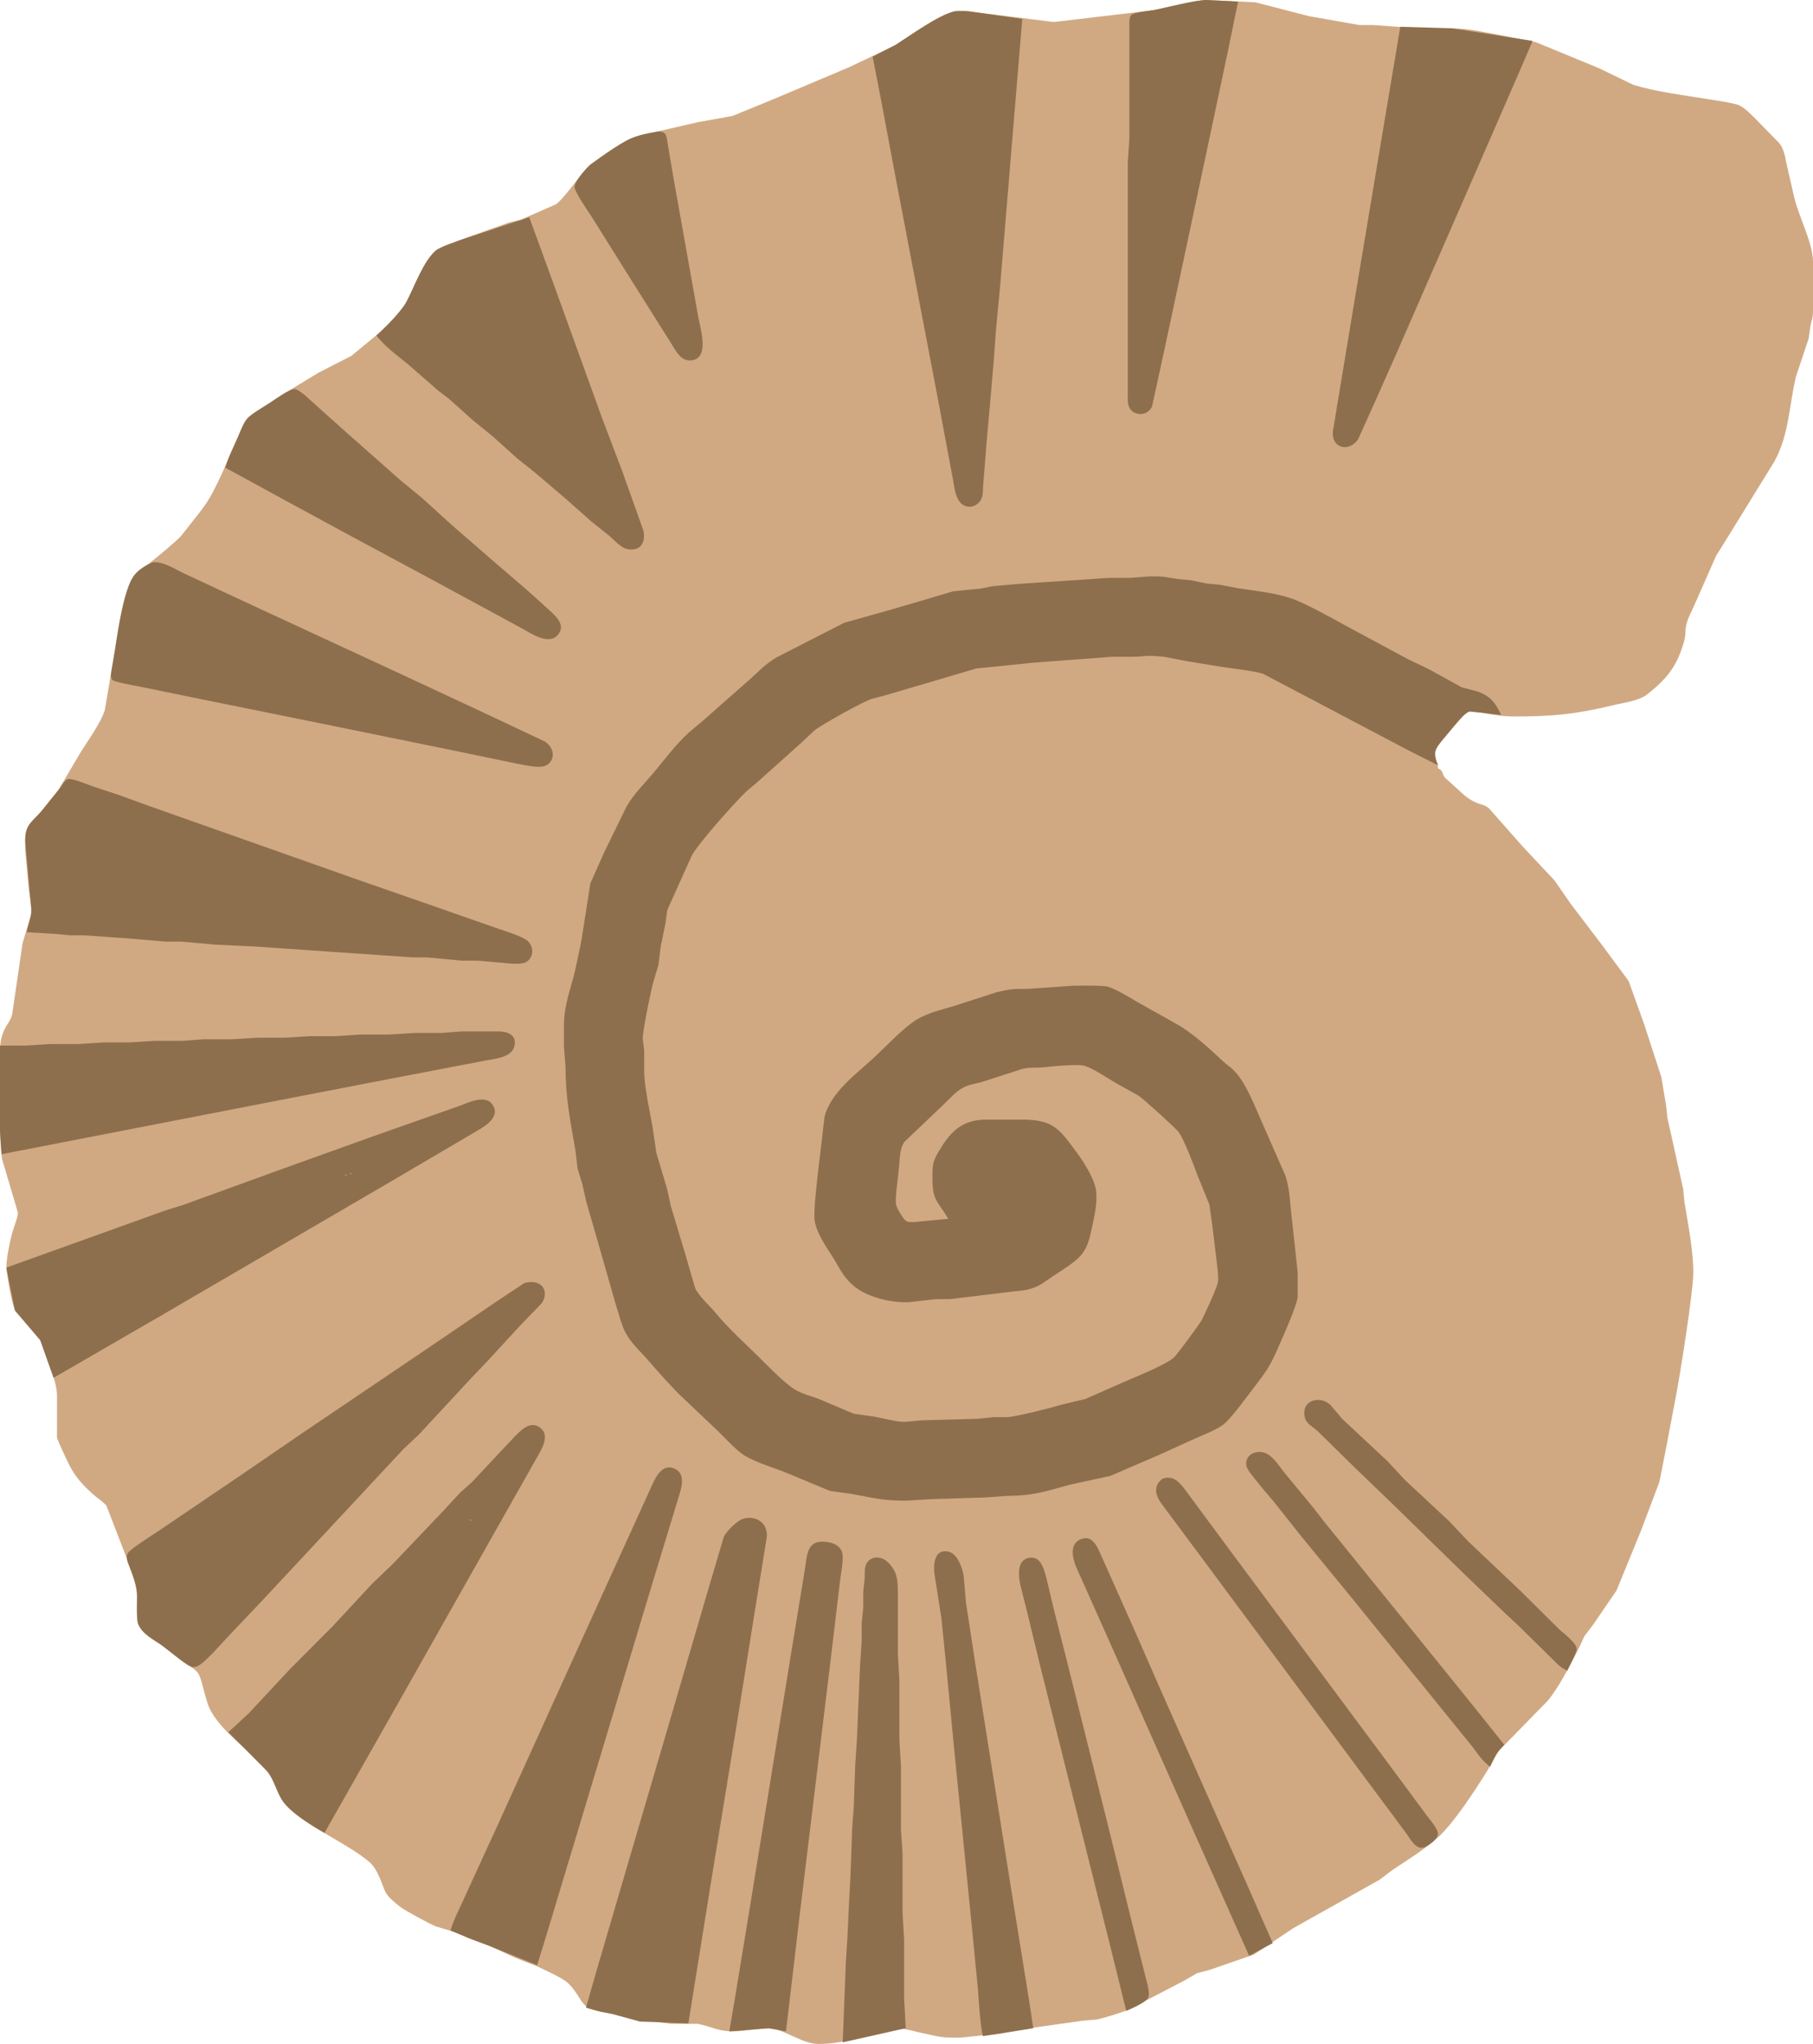 <?xml version="1.0" encoding="UTF-8" standalone="no"?>
<!DOCTYPE svg PUBLIC "-//W3C//DTD SVG 20010904//EN"
              "http://www.w3.org/TR/2001/REC-SVG-20010904/DTD/svg10.dtd">

<svg xmlns="http://www.w3.org/2000/svg"
     viewBox="0 0 710 800">
 <path id="shell"
        fill="#d0a983" stroke="#d0a983" stroke-width="0"
        d="M 563.19,300.77
           C 562.94,298.45 561.62,296.31 562.15,293.99
             562.74,291.45 569.60,284.00 571.66,281.67
             572.93,280.24 574.13,278.67 576.14,278.34
             577.53,278.11 580.76,279.02 582.31,279.32
             585.78,279.99 589.26,280.43 592.80,280.43
             607.80,280.45 616.98,279.60 631.66,276.04
             635.90,275.01 641.85,274.38 645.23,271.67
             652.86,265.58 656.64,260.87 659.39,251.46
             660.57,247.43 659.41,246.97 661.08,242.22
             661.08,242.22 664.44,234.82 664.44,234.82
             664.44,234.82 672.04,217.57 672.04,217.57
             672.04,217.57 677.80,208.32 677.80,208.32
             677.80,208.32 694.90,180.59 694.90,180.59
             700.71,169.98 700.60,158.68 703.36,147.30
             703.36,147.30 708.30,132.51 708.30,132.51
             708.30,132.51 709.00,127.58 709.00,127.58
             709.57,124.56 709.95,125.02 710.00,121.42
             710.00,121.42 710.00,102.31 710.00,102.31
             709.91,95.08 704.54,84.94 702.74,77.66
             702.74,77.66 699.77,64.71 699.77,64.71
             699.12,61.75 698.77,58.55 696.86,56.09
             696.86,56.09 688.41,47.46 688.41,47.46
             686.39,45.44 683.58,42.33 681.01,41.18
             679.02,40.29 670.73,39.11 668.05,38.68
             658.53,37.12 648.96,36.00 639.68,33.22
             639.68,33.22 626.11,26.66 626.11,26.66
             626.11,26.66 601.43,16.50 601.43,16.50
             601.43,16.50 590.33,14.30 590.33,14.30
             571.47,10.66 574.70,11.12 555.79,11.09
             555.79,11.09 537.90,9.81 537.90,9.81
             537.90,9.81 532.35,9.81 532.35,9.81
             532.35,9.81 512.61,6.32 512.61,6.32
             512.61,6.32 491.63,0.90 491.63,0.90
             491.63,0.90 472.51,0.00 472.51,0.00
             467.51,0.06 457.12,2.99 451.54,4.03
             451.54,4.03 412.68,8.62 412.68,8.62
             412.68,8.62 379.37,4.43 379.37,4.43
             377.84,4.30 375.23,4.25 373.81,4.43
             366.97,6.03 356.46,14.08 350.37,17.80
             350.37,17.80 332.48,26.33 332.48,26.33
             332.48,26.33 302.88,38.83 302.88,38.83
             302.88,38.83 286.84,45.39 286.84,45.39
             286.84,45.39 273.27,47.83 273.27,47.83
             273.27,47.83 257.85,51.37 257.85,51.37
             254.56,52.12 248.99,53.13 246.13,54.56
             242.52,56.36 232.22,63.16 229.65,65.97
             226.75,69.14 220.52,78.14 217.65,79.99
             217.65,79.99 204.18,85.90 204.18,85.90
             204.18,85.90 199.24,87.12 199.24,87.12
             199.24,87.12 182.59,93.10 182.59,93.10
             180.26,93.96 172.53,96.63 170.98,97.81
             166.31,101.35 162.08,112.48 159.39,117.72
             157.49,121.44 151.24,128.01 147.99,130.73
             147.99,130.73 137.56,139.31 137.56,139.31
             137.56,139.31 124.60,145.94 124.60,145.94
             124.60,145.94 111.65,153.82 111.65,153.82
             111.65,153.82 97.09,163.53 97.09,163.53
             95.40,165.32 94.30,168.44 93.32,170.72
             93.32,170.72 87.40,184.28 87.40,184.28
             81.01,198.20 80.33,197.60 71.12,209.53
             69.76,211.28 60.76,218.72 58.60,220.37
             55.78,222.52 53.30,223.38 51.54,226.81
             48.84,232.09 47.39,240.05 46.42,245.92
             46.42,245.92 42.61,268.72 42.61,268.72
             42.61,268.72 41.03,277.97 41.03,277.97
             39.69,282.50 34.47,289.88 31.84,294.01
             31.84,294.01 22.75,309.40 22.75,309.40
             22.75,309.40 15.85,317.92 15.85,317.92
             13.89,320.10 11.50,321.99 10.39,324.81
             9.66,326.66 9.85,330.70 9.87,332.82
             9.87,332.82 11.28,348.23 11.28,348.23
             11.66,351.13 12.59,355.31 12.14,358.09
             12.14,358.09 8.83,369.18 8.83,369.18
             8.83,369.18 4.79,396.92 4.79,396.92
             4.14,399.57 2.78,400.73 1.69,403.08
             0.21,406.32 0.01,408.85 0.00,412.33
             -0.02,423.39 -0.65,443.51 0.80,453.62
             0.80,453.62 7.00,474.58 7.00,474.58
             7.00,476.43 5.54,480.02 4.96,481.97
             4.04,485.04 2.35,493.11 2.52,496.15
             2.71,499.34 4.67,510.90 6.13,513.41
             6.13,513.41 15.72,524.50 15.72,524.50
             17.08,526.42 17.74,529.58 18.51,531.90
             20.03,536.51 22.15,541.15 22.33,546.07
             22.33,546.07 22.33,562.71 22.33,562.71
             22.80,564.37 26.68,572.65 27.67,574.42
             30.10,578.77 32.72,581.50 36.39,584.84
             37.94,586.24 40.65,587.92 41.71,589.42
             41.71,589.42 45.68,599.69 45.68,599.69
             47.83,605.46 53.59,618.93 53.66,624.35
             53.70,627.03 53.25,633.96 54.30,636.06
             56.18,639.83 60.17,641.76 63.43,644.04
             63.43,644.04 72.17,650.75 72.17,650.75
             73.79,651.89 76.22,653.11 77.38,654.62
             79.31,657.14 80.23,665.71 82.72,669.95
             88.09,679.13 97.96,685.03 104.70,693.37
             108.28,697.80 107.95,702.43 112.91,707.54
             119.70,714.55 136.90,721.99 144.83,728.97
             148.33,732.06 149.90,738.78 151.09,740.83
             152.21,742.76 154.89,744.91 156.68,746.30
             158.65,747.83 168.44,753.17 170.87,754.06
             170.87,754.06 178.89,756.44 178.89,756.44
             178.89,756.44 183.82,758.70 183.82,758.70
             183.82,758.70 191.84,761.71 191.84,761.71
             191.84,761.71 202.33,766.51 202.33,766.51
             202.33,766.51 209.73,769.37 209.73,769.37
             212.71,770.73 220.35,774.18 222.42,776.16
             226.47,780.05 227.29,783.97 230.15,785.66
             232.96,787.31 236.28,787.36 239.34,788.14
             239.34,788.14 251.06,791.34 251.06,791.34
             251.06,791.34 256.61,791.34 256.61,791.34
             256.61,791.34 262.78,792.13 262.78,792.13
             262.78,792.13 273.27,792.13 273.27,792.13
             279.18,793.34 281.18,795.22 288.07,795.06
             291.85,794.97 299.74,793.45 302.88,794.07
             308.14,795.11 314.45,799.83 320.15,799.99
             331.27,800.30 347.26,794.42 352.22,794.08
             354.38,793.92 358.50,795.20 360.86,795.68
             368.64,797.29 368.14,797.63 376.28,797.53
             376.28,797.53 391.70,795.92 391.70,795.92
             391.70,795.92 397.25,794.65 397.25,794.65
             397.25,794.65 406.51,793.39 406.51,793.39
             406.51,793.39 423.78,790.93 423.78,790.93
             423.78,790.93 429.33,790.47 429.33,790.47
             432.19,789.96 438.83,787.80 441.67,786.73
             441.67,786.73 463.87,775.16 463.87,775.16
             463.87,775.16 468.81,772.31 468.81,772.31
             468.81,772.31 473.74,771.01 473.74,771.01
             473.74,771.01 491.02,765.02 491.02,765.02
             491.02,765.02 506.44,754.71 506.44,754.71
             506.44,754.71 540.31,735.71 540.31,735.71
             540.31,735.71 545.31,731.92 545.31,731.92
             550.51,728.45 558.71,723.31 563.16,719.15
             569.69,713.07 577.38,701.14 582.28,693.37
             582.28,693.37 586.87,685.36 586.87,685.36
             586.87,685.36 606.14,665.65 606.14,665.65
             610.57,660.30 614.96,651.60 618.22,645.30
             618.22,645.30 620.50,640.37 620.50,640.37
             620.50,640.37 623.79,636.06 623.79,636.06
             623.79,636.06 633.07,622.50 633.07,622.50
             633.07,622.50 642.65,599.08 642.65,599.08
             642.65,599.08 649.87,579.97 649.87,579.97
             649.87,579.97 652.89,564.56 652.89,564.56
             652.89,564.56 656.62,544.84 656.62,544.84
             658.28,535.98 662.93,506.47 663.11,498.61
             663.30,490.45 660.96,478.47 659.62,470.26
             659.62,470.26 659.15,465.33 659.15,465.33
             659.15,465.33 653.00,437.60 653.00,437.60
             653.00,437.60 652.46,432.67 652.46,432.67
             652.46,432.67 650.61,421.57 650.61,421.57
             650.61,421.57 644.00,401.23 644.00,401.23
             644.00,401.23 637.81,383.98 637.81,383.98
             637.81,383.98 626.85,369.18 626.85,369.18
             626.85,369.18 615.13,353.78 615.13,353.78
             615.13,353.78 608.71,344.53 608.71,344.53
             608.71,344.53 596.55,331.59 596.55,331.59
             596.55,331.59 583.18,316.47 583.18,316.47
             580.49,314.14 578.98,315.59 573.68,311.45
             573.68,311.45 565.93,304.45 565.93,304.45
             564.48,302.67 565.43,301.74 563.19,300.77 Z" />
  <path id="shading"
        fill="#8e6f4d" stroke="#8e6f4d" stroke-width="0"
        d="M 484.85,0.62
           C 484.85,0.62 472.51,0.00 472.51,0.00
             468.31,0.05 457.49,2.73 452.77,3.77
             450.78,4.21 443.96,4.69 442.90,6.00
             442.13,6.96 442.29,9.28 442.28,10.48
             442.28,10.48 442.28,54.24 442.28,54.24
             442.28,54.24 441.67,63.48 441.67,63.48
             441.67,63.48 441.67,154.70 441.67,154.70
             441.67,156.53 441.50,158.61 442.65,160.16
             444.71,162.91 449.56,162.78 451.19,159.00
             451.19,159.00 456.02,136.83 456.02,136.83
             456.02,136.83 463.39,102.31 463.39,102.31
             463.39,102.31 472.05,61.63 472.05,61.63
             472.05,61.63 480.94,19.72 480.94,19.72
             480.94,19.72 484.85,0.62 484.85,0.62 Z
           M 341.74,22.19
           C 341.74,22.19 344.98,38.83 344.98,38.83
             344.98,38.83 350.53,68.41 350.53,68.41
             350.53,68.41 367.37,156.55 367.37,156.55
             367.37,156.55 373.25,187.98 373.25,187.98
             373.89,191.63 374.37,197.34 378.75,198.25
             380.03,198.52 381.35,198.21 382.41,197.47
             385.52,195.33 384.71,192.41 385.09,189.21
             385.09,189.21 386.26,174.42 386.26,174.42
             386.26,174.42 388.01,154.70 388.01,154.70
             388.01,154.70 389.13,141.76 389.13,141.76
             389.13,141.76 389.96,130.05 389.96,130.05
             389.96,130.05 391.65,112.17 391.65,112.17
             391.65,112.17 400.34,7.40 400.34,7.40
             400.34,7.40 379.37,4.43 379.37,4.43
             377.84,4.30 375.23,4.25 373.81,4.43
             367.63,5.89 356.50,13.82 350.99,17.41
             350.99,17.41 341.74,22.19 341.74,22.19 Z
           M 548.38,10.48
           C 548.38,10.48 539.70,62.25 539.70,62.25
             539.70,62.25 530.85,115.25 530.85,115.25
             530.85,115.25 521.97,168.88 521.97,168.88
             521.44,175.66 528.38,177.02 531.85,171.95
             531.85,171.95 538.79,156.55 538.79,156.55
             538.79,156.55 546.19,139.91 546.19,139.91
             546.19,139.91 579.31,64.10 579.31,64.10
             579.31,64.10 595.69,26.50 595.69,26.50
             595.69,26.50 600.20,16.02 600.20,16.02
             600.20,16.02 568.74,11.09 568.74,11.09
             568.74,11.09 548.38,10.48 548.38,10.48 Z
           M 257.83,51.46
           C 247.74,53.09 245.86,54.42 237.49,59.99
             237.49,59.99 231.34,64.30 231.34,64.30
             229.57,65.85 224.89,70.96 225.03,73.34
             225.15,75.28 230.49,83.01 231.83,85.05
             231.83,85.05 248.44,111.56 248.44,111.56
             248.44,111.56 262.81,134.36 262.81,134.36
             264.69,137.35 266.59,141.51 270.80,141.04
             278.11,140.22 274.20,128.35 273.42,123.88
             273.42,123.88 263.86,70.26 263.86,70.26
             263.86,70.26 261.55,56.70 261.55,56.70
             260.95,53.63 261.40,51.54 257.83,51.46 Z
           M 147.43,131.28
           C 150.40,135.38 155.80,139.34 159.77,142.56
             159.77,142.56 171.49,152.80 171.49,152.80
             171.49,152.80 175.80,156.09 175.80,156.09
             175.80,156.09 185.06,164.38 185.06,164.38
             185.06,164.38 193.08,170.90 193.08,170.90
             193.08,170.90 202.33,179.23 202.33,179.23
             202.33,179.23 209.73,185.16 209.73,185.16
             209.73,185.16 221.45,195.13 221.45,195.13
             221.45,195.13 231.32,203.90 231.32,203.90
             231.32,203.90 238.72,209.82 238.72,209.82
             240.93,211.69 243.20,214.61 246.13,215.01
             251.07,215.68 252.90,212.05 251.98,207.70
             251.98,207.70 243.63,184.28 243.63,184.28
             243.63,184.28 235.67,163.33 235.67,163.33
             235.67,163.33 219.63,118.95 219.63,118.95
             219.63,118.95 212.01,98.00 212.01,98.00
             212.01,98.00 207.26,85.05 207.26,85.05
             207.26,85.05 181.36,93.56 181.36,93.56
             178.72,94.57 172.29,96.59 170.45,98.25
             165.52,102.71 162.16,112.65 159.07,118.34
             157.09,121.99 150.68,128.38 147.43,131.28 Z
           M 88.21,183.05
           C 88.21,183.05 115.97,198.18 115.97,198.18
             115.97,198.18 136.94,209.55 136.94,209.55
             136.94,209.55 169.64,227.12 169.64,227.12
             169.64,227.12 204.80,246.18 204.80,246.18
             208.19,248.09 214.59,252.38 218.17,248.81
             221.84,245.15 218.01,241.38 215.28,238.96
             215.28,238.96 206.03,230.63 206.03,230.63
             206.03,230.63 193.69,220.03 193.69,220.03
             193.69,220.03 177.04,205.59 177.04,205.59
             177.04,205.59 165.32,194.94 165.32,194.94
             165.32,194.94 156.68,187.85 156.68,187.85
             156.68,187.85 135.71,169.30 135.71,169.30
             135.71,169.30 122.14,157.18 122.14,157.18
             120.74,155.87 117.22,152.43 115.35,152.30
             113.50,152.17 107.85,156.21 106.10,157.37
             103.85,158.86 98.66,161.85 97.09,163.53
             95.40,165.32 94.30,168.44 93.32,170.72
             91.63,174.62 89.35,179.03 88.21,183.05 Z
           M 59.83,220.08
           C 57.06,221.25 54.01,223.08 52.25,225.60
             48.59,230.83 46.06,247.18 45.11,253.93
             45.11,253.93 43.65,262.56 43.65,262.56
             43.47,263.78 43.10,265.32 44.17,266.25
             45.01,266.97 53.28,268.48 54.90,268.77
             54.90,268.77 78.34,273.58 78.34,273.58
             78.34,273.58 122.75,282.56 122.75,282.56
             122.75,282.56 174.57,293.13 174.57,293.13
             174.57,293.13 202.33,298.87 202.33,298.87
             205.15,299.37 210.83,300.78 213.42,299.79
             217.05,298.39 217.93,293.31 213.42,290.27
             213.42,290.27 202.33,285.01 202.33,285.01
             202.33,285.01 187.52,278.05 187.52,278.05
             187.52,278.05 157.30,263.97 157.30,263.97
             157.30,263.97 95.61,235.42 95.61,235.42
             95.61,235.42 71.56,224.19 71.56,224.19
             68.10,222.51 63.73,219.66 59.83,220.08 Z
           M 371.35,477.04
           C 371.35,477.04 360.24,478.10 360.24,478.10
             359.09,478.28 356.15,478.53 355.16,478.10
             354.14,477.51 353.32,476.13 352.72,475.18
             352.07,474.15 351.18,472.68 350.91,471.49
             350.39,469.26 352.00,458.60 352.21,455.47
             352.40,452.66 352.52,449.14 354.27,446.84
             354.27,446.84 369.44,432.40 369.44,432.40
             372.12,429.92 374.11,427.28 377.52,425.54
             379.82,424.36 382.47,424.15 384.92,423.37
             384.92,423.37 400.34,418.38 400.34,418.38
             403.96,417.61 405.17,418.07 408.36,417.77
             411.81,417.44 422.27,416.28 425.01,417.24
             428.55,418.46 433.43,421.80 436.73,423.76
             436.73,423.76 445.99,428.94 445.99,428.94
             447.84,430.16 460.44,441.54 461.63,443.17
             463.61,445.88 467.62,456.23 468.86,459.78
             468.86,459.78 473.62,471.49 473.62,471.49
             473.62,471.49 474.74,479.51 474.74,479.51
             474.74,479.51 476.39,493.07 476.39,493.07
             476.63,495.05 477.26,499.90 476.97,501.69
             476.65,503.69 474.24,508.89 473.32,510.94
             473.32,510.94 470.74,516.49 470.74,516.49
             469.53,518.60 461.49,529.50 459.89,531.15
             457.18,533.94 444.68,538.94 440.43,540.79
             440.43,540.79 425.01,547.58 425.01,547.58
             425.01,547.58 416.38,549.63 416.38,549.63
             411.45,551.08 399.61,554.08 394.79,554.67
             394.79,554.67 389.24,554.67 389.24,554.67
             389.24,554.67 383.07,555.31 383.07,555.31
             383.07,555.31 360.86,555.93 360.86,555.93
             360.86,555.93 354.69,556.49 354.69,556.49
             351.31,556.68 345.97,555.10 342.35,554.46
             342.35,554.46 334.34,553.34 334.34,553.34
             334.34,553.34 320.76,547.59 320.76,547.59
             317.60,546.35 314.58,545.78 311.51,544.00
             307.47,541.66 300.82,534.73 297.32,531.28
             291.55,525.58 285.56,520.29 280.38,514.02
             277.97,511.10 273.79,507.48 272.22,504.16
             272.22,504.16 268.47,491.22 268.47,491.22
             268.47,491.22 262.73,472.11 262.73,472.11
             262.73,472.11 261.25,465.33 261.25,465.33
             261.25,465.33 257.02,451.16 257.02,451.16
             257.02,451.16 255.50,440.68 255.50,440.68
             254.44,435.15 252.36,425.14 252.27,419.72
             252.27,419.72 252.27,411.09 252.27,411.09
             252.27,411.09 251.73,406.78 251.73,406.78
             251.56,403.77 254.96,387.56 255.95,383.98
             255.95,383.98 257.84,377.81 257.84,377.81
             257.84,377.81 258.75,370.42 258.75,370.42
             258.75,370.42 260.66,361.17 260.66,361.17
             260.66,361.17 261.30,356.24 261.30,356.24
             261.30,356.24 271.01,334.67 271.01,334.67
             273.83,329.75 287.96,313.81 292.49,309.58
             292.49,309.58 296.60,306.14 296.60,306.14
             296.60,306.14 313.92,290.62 313.92,290.62
             313.92,290.62 318.92,285.92 318.92,285.92
             322.21,283.36 337.25,275.06 341.12,273.62
             341.12,273.62 346.67,272.15 346.67,272.15
             346.67,272.15 362.09,267.63 362.09,267.63
             362.09,267.63 382.45,261.61 382.45,261.61
             382.45,261.61 387.38,261.15 387.38,261.15
             387.38,261.15 404.66,259.37 404.66,259.37
             404.66,259.37 428.10,257.63 428.10,257.63
             428.10,257.63 435.50,257.06 435.50,257.06
             435.50,257.06 442.90,257.06 442.90,257.06
             449.52,257.00 447.83,256.28 455.86,257.06
             455.86,257.06 464.49,258.75 464.49,258.75
             464.49,258.75 479.30,261.15 479.30,261.15
             482.78,261.62 491.74,262.72 494.72,263.77
             494.72,263.77 512.61,273.17 512.61,273.17
             512.61,273.17 552.09,293.98 552.09,293.98
             552.09,293.98 563.19,299.54 563.19,299.54
             560.97,294.30 561.91,293.22 565.39,289.06
             565.39,289.06 569.52,284.13 569.52,284.13
             570.96,282.45 573.47,279.13 575.53,278.48
             575.53,278.48 587.86,279.82 587.86,279.82
             585.79,275.19 583.57,272.36 578.61,270.64
             578.61,270.64 572.44,269.01 572.44,269.01
             572.44,269.01 559.49,261.88 559.49,261.88
             559.49,261.88 551.47,258.05 551.47,258.05
             551.47,258.05 526.79,244.77 526.79,244.77
             521.54,241.86 511.11,236.07 505.82,234.25
             499.10,231.95 491.81,231.34 484.85,230.24
             484.85,230.24 477.45,228.84 477.45,228.84
             477.45,228.84 472.51,228.39 472.51,228.39
             472.51,228.39 466.34,227.10 466.34,227.10
             466.34,227.10 461.41,226.63 461.41,226.63
             455.47,225.85 457.11,225.57 450.30,225.58
             450.30,225.58 442.90,226.17 442.90,226.17
             442.90,226.17 434.27,226.17 434.27,226.17
             434.27,226.17 425.01,226.81 425.01,226.81
             425.01,226.81 398.49,228.56 398.49,228.56
             398.49,228.56 388.62,229.46 388.62,229.46
             388.62,229.46 384.30,230.32 384.30,230.32
             384.30,230.32 373.20,231.45 373.20,231.45
             373.20,231.45 360.24,235.31 360.24,235.31
             360.24,235.31 346.06,239.43 346.06,239.43
             346.06,239.43 330.63,243.74 330.63,243.74
             330.63,243.74 304.11,257.30 304.11,257.30
             299.22,260.27 297.55,262.47 293.57,265.97
             293.57,265.97 275.12,282.23 275.12,282.23
             275.12,282.23 269.67,286.78 269.67,286.78
             264.13,291.95 260.59,296.97 255.81,302.62
             252.27,306.80 248.19,310.80 245.43,315.56
             245.43,315.56 236.68,333.44 236.68,333.44
             236.68,333.44 231.19,345.76 231.19,345.76
             231.19,345.76 227.62,368.57 227.62,368.57
             227.62,368.57 225.13,380.28 225.13,380.28
             223.46,386.92 220.92,393.68 220.86,400.62
             220.86,400.62 220.86,409.86 220.86,409.86
             220.86,409.86 221.45,417.26 221.45,417.26
             221.47,429.56 223.29,438.60 225.39,450.54
             225.39,450.54 226.18,457.32 226.18,457.32
             226.18,457.32 228.06,463.48 228.06,463.48
             228.06,463.48 229.57,470.26 229.57,470.26
             229.57,470.26 233.84,485.05 233.84,485.05
             233.84,485.05 241.07,510.32 241.07,510.32
             242.13,513.61 243.59,519.34 245.18,522.03
             247.69,526.27 250.25,528.38 253.35,531.90
             258.24,537.44 262.91,542.93 268.33,547.97
             268.33,547.97 281.29,560.25 281.29,560.25
             283.97,562.90 288.19,567.48 291.16,569.43
             295.47,572.26 302.90,574.42 307.81,576.39
             307.81,576.39 325.08,583.57 325.08,583.57
             325.08,583.57 333.10,584.66 333.10,584.66
             341.97,586.22 345.15,587.38 354.69,587.37
             354.69,587.37 365.18,586.75 365.18,586.75
             365.18,586.75 385.53,586.13 385.53,586.13
             385.53,586.13 394.17,585.52 394.17,585.52
             404.99,585.39 408.72,583.92 418.84,581.15
             418.84,581.15 434.88,577.65 434.88,577.65
             434.88,577.65 454.01,569.41 454.01,569.41
             454.01,569.41 468.19,562.97 468.19,562.97
             471.22,561.66 476.87,559.41 479.24,557.46
             481.86,555.30 486.16,549.57 488.32,546.69
             496.66,535.58 496.58,536.71 502.12,523.88
             503.86,519.84 507.36,512.02 508.19,507.86
             508.19,507.86 508.19,498.00 508.19,498.00
             508.19,498.00 506.00,477.66 506.00,477.66
             505.22,471.90 505.22,466.00 503.49,460.40
             503.49,460.40 494.29,439.45 494.29,439.45
             491.56,433.40 488.60,425.41 484.44,420.36
             482.24,417.70 481.03,417.32 478.78,415.23
             473.72,410.49 468.52,405.67 462.64,401.90
             462.64,401.90 455.86,398.03 455.86,398.03
             455.86,398.03 445.37,392.18 445.37,392.18
             442.62,390.52 436.54,386.82 433.65,386.15
             431.44,385.64 422.85,385.79 420.08,385.83
             420.08,385.83 402.19,387.06 402.19,387.06
             396.59,387.08 396.07,387.04 390.47,388.30
             390.47,388.30 375.05,393.29 375.05,393.29
             369.76,394.99 363.81,396.17 359.01,399.06
             353.85,402.18 346.92,409.64 342.30,413.91
             335.20,420.49 325.56,427.30 322.92,436.98
             322.92,436.98 320.66,456.09 320.66,456.09
             320.14,460.94 318.51,473.50 319.03,477.66
             319.62,482.37 323.47,487.88 325.98,491.83
             328.63,495.99 329.84,499.24 333.74,502.81
             339.05,507.68 348.85,509.99 355.93,509.68
             355.93,509.68 366.41,508.50 366.41,508.50
             366.41,508.50 371.96,508.50 371.96,508.50
             371.96,508.50 395.40,505.66 395.40,505.66
             398.60,505.16 400.61,505.37 404.04,504.30
             407.65,503.18 409.63,501.28 412.68,499.28
             415.77,497.24 420.49,494.40 422.96,491.73
             426.20,488.22 426.85,483.98 427.84,479.51
             428.80,475.11 429.92,469.83 429.13,465.33
             428.43,461.32 424.59,455.06 422.16,451.77
             415.14,442.32 413.05,438.23 400.34,438.21
             400.34,438.21 386.15,438.21 386.15,438.21
             377.86,438.25 373.10,441.90 368.85,448.69
             367.46,450.91 366.10,452.87 365.50,455.47
             365.07,457.34 365.17,460.26 365.18,462.25
             365.22,470.09 367.76,470.81 371.35,477.04 Z
           M 10.49,364.87
           C 10.49,364.87 20.97,365.49 20.97,365.49
             20.97,365.49 27.76,366.10 27.76,366.10
             27.76,366.10 33.31,366.10 33.31,366.10
             33.31,366.10 50.58,367.34 50.58,367.34
             50.58,367.34 64.77,368.54 64.77,368.54
             64.77,368.54 70.94,368.54 70.94,368.54
             70.94,368.54 84.51,369.75 84.51,369.75
             84.51,369.75 99.93,370.47 99.93,370.47
             99.93,370.47 161.62,374.73 161.62,374.73
             161.62,374.73 167.17,374.73 167.17,374.73
             167.17,374.73 180.74,375.99 180.74,375.99
             180.74,375.99 186.91,375.99 186.91,375.99
             186.91,375.99 200.48,377.19 200.48,377.19
             202.08,377.22 204.59,377.33 205.99,376.57
             209.19,374.82 209.13,370.49 206.56,368.21
             204.60,366.47 197.13,364.21 194.31,363.21
             194.31,363.21 166.55,353.51 166.55,353.51
             166.55,353.51 141.26,344.72 141.26,344.72
             141.26,344.72 59.83,315.97 59.83,315.97
             59.83,315.97 46.26,311.06 46.26,311.06
             46.26,311.06 36.39,307.81 36.39,307.81
             34.60,307.14 28.16,304.52 26.65,304.95
             25.20,305.37 24.12,307.60 23.23,308.78
             23.23,308.78 16.34,317.36 16.34,317.36
             12.47,321.93 9.91,322.45 9.87,329.12
             9.87,329.12 12.29,356.24 12.29,356.24
             12.28,359.13 10.94,361.94 10.49,364.87 Z
           M 0.00,409.24
           C 0.00,409.24 0.00,442.53 0.00,442.53
             0.00,442.53 0.62,451.77 0.62,451.77
             0.62,451.77 112.27,430.08 112.27,430.08
             112.27,430.08 154.21,421.98 154.21,421.98
             154.21,421.98 189.99,415.13 189.99,415.13
             193.90,414.35 200.52,413.99 201.51,409.24
             202.36,405.15 198.89,403.76 195.54,403.70
             195.54,403.70 180.74,403.70 180.74,403.70
             180.74,403.70 172.72,404.31 172.72,404.31
             172.72,404.31 162.23,404.31 162.23,404.31
             162.23,404.31 152.36,404.93 152.36,404.93
             152.36,404.93 141.26,404.93 141.26,404.93
             141.26,404.93 131.39,405.55 131.39,405.55
             131.39,405.55 121.52,405.55 121.52,405.55
             121.52,405.55 111.65,406.16 111.65,406.16
             111.65,406.16 101.16,406.16 101.16,406.16
             101.16,406.16 90.68,406.78 90.68,406.78
             90.68,406.78 79.57,406.78 79.57,406.78
             79.57,406.78 71.56,407.39 71.56,407.39
             71.56,407.39 60.45,407.39 60.45,407.39
             60.45,407.39 50.58,408.01 50.58,408.01
             50.58,408.01 40.71,408.01 40.71,408.01
             40.71,408.01 30.84,408.63 30.84,408.63
             30.84,408.63 19.74,408.63 19.74,408.63
             19.74,408.63 9.87,409.24 9.87,409.24
             9.87,409.24 0.00,409.24 0.00,409.24 Z
           M 2.47,496.15
           C 2.47,496.15 5.81,512.79 5.81,512.79
             5.81,512.79 15.72,524.50 15.72,524.50
             15.72,524.50 20.97,539.29 20.97,539.29
             20.97,539.29 62.30,515.39 62.30,515.39
             62.30,515.39 155.45,461.07 155.45,461.07
             155.45,461.07 186.91,442.56 186.91,442.56
             190.35,440.58 196.26,436.89 192.71,432.14
             189.89,428.38 183.57,431.48 180.12,432.78
             180.12,432.78 146.19,444.73 146.19,444.73
             146.19,444.73 111.03,457.35 111.03,457.35
             111.03,457.35 71.56,471.68 71.56,471.68
             71.56,471.68 64.77,473.77 64.77,473.77
             64.77,473.77 2.47,496.15 2.47,496.15 Z
           M 137.56,459.17
           C 137.56,459.17 137.56,459.78 137.56,459.78
             137.56,459.78 136.94,459.17 136.94,459.17
             136.94,459.17 137.56,459.17 137.56,459.17 Z
           M 135.71,459.78
           C 135.71,459.78 135.71,460.40 135.71,460.40
             135.71,460.40 135.09,459.78 135.09,459.78
             135.09,459.78 135.71,459.78 135.71,459.78 Z
           M 205.41,502.15
           C 205.41,502.15 194.31,509.50 194.31,509.50
             194.31,509.50 166.55,528.38 166.55,528.38
             166.55,528.38 117.82,561.30 117.82,561.30
             117.82,561.30 93.15,578.19 93.15,578.19
             93.15,578.19 62.30,599.07 62.30,599.07
             60.07,600.61 50.92,606.30 49.99,607.99
             49.09,609.61 50.12,611.69 50.70,613.25
             52.10,616.99 53.61,620.32 53.66,624.35
             53.69,626.62 53.41,633.75 54.04,635.44
             55.64,639.79 60.58,641.86 63.98,644.43
             63.98,644.43 69.70,648.93 69.70,648.93
             71.04,649.91 73.74,652.07 75.25,652.47
             77.76,653.13 81.50,648.76 83.27,647.10
             83.27,647.10 89.50,640.37 89.50,640.37
             89.50,640.37 102.96,626.19 102.96,626.19
             102.96,626.19 158.09,567.08 158.09,567.08
             158.09,567.08 164.06,561.48 164.06,561.48
             164.06,561.48 184.62,539.29 184.62,539.29
             184.62,539.29 190.55,533.13 190.55,533.13
             190.55,533.13 203.59,518.95 203.59,518.95
             203.59,518.95 212.03,510.22 212.03,510.22
             214.94,506.49 213.32,500.26 205.41,502.15 Z
           M 613.77,653.93
           C 614.53,652.16 617.63,646.67 617.46,645.30
             617.16,642.87 612.51,639.45 610.69,637.80
             610.69,637.80 595.26,622.50 595.26,622.50
             595.26,622.50 574.96,603.29 574.96,603.29
             574.96,603.29 567.51,595.39 567.51,595.39
             567.51,595.39 550.24,579.30 550.24,579.30
             550.24,579.30 543.45,571.98 543.45,571.98
             543.45,571.98 525.57,555.29 525.57,555.29
             525.57,555.29 521.08,549.94 521.08,549.94
             517.16,546.21 509.97,547.71 510.85,554.08
             511.30,557.41 514.06,558.23 516.20,560.32
             516.20,560.32 530.50,574.37 530.50,574.37
             530.50,574.37 545.92,589.21 545.92,589.21
             545.92,589.21 573.06,615.72 573.06,615.72
             573.06,615.72 589.71,631.72 589.71,631.72
             589.71,631.72 594.47,636.11 594.47,636.11
             594.47,636.11 606.37,647.82 606.37,647.82
             609.05,650.32 610.37,652.32 613.77,653.93 Z
           M 89.44,677.97
           C 89.44,677.97 104.70,693.37 104.70,693.37
             107.40,696.72 108.50,701.85 110.81,705.08
             113.96,709.50 122.22,714.69 127.07,717.41
             127.07,717.41 157.17,664.41 157.17,664.41
             157.17,664.41 194.79,597.84 194.79,597.84
             194.79,597.84 210.83,569.49 210.83,569.49
             212.57,566.42 215.26,561.58 211.49,558.77
             207.75,555.98 204.21,559.61 201.71,562.10
             201.71,562.10 185.00,579.91 185.00,579.91
             185.00,579.91 180.12,584.31 180.12,584.31
             180.12,584.31 173.31,591.68 173.31,591.68
             173.31,591.68 154.04,611.91 154.04,611.91
             154.04,611.91 145.60,620.03 145.60,620.03
             145.60,620.03 130.13,636.67 130.13,636.67
             130.13,636.67 113.53,653.31 113.53,653.31
             113.53,653.31 97.45,670.57 97.45,670.57
             97.45,670.57 89.44,677.97 89.44,677.97 Z
           M 583.54,691.53
           C 585.67,687.08 585.58,686.62 589.10,682.90
             589.10,682.90 578.76,669.95 578.76,669.95
             578.76,669.95 556.36,642.22 556.36,642.22
             556.36,642.22 518.88,595.99 518.88,595.99
             518.88,595.99 514.08,589.83 514.08,589.83
             514.08,589.83 502.89,576.27 502.89,576.27
             500.58,573.43 498.08,568.89 494.10,568.35
             490.71,567.89 487.37,570.09 488.14,573.81
             488.53,575.68 491.94,579.38 493.30,581.20
             493.30,581.20 499.01,587.98 499.01,587.98
             499.01,587.98 509.27,600.92 509.27,600.92
             509.27,600.92 528.98,624.96 528.98,624.96
             528.98,624.96 559.99,663.17 559.99,663.17
             559.99,663.17 575.99,682.90 575.99,682.90
             578.76,686.30 579.83,688.63 583.54,691.53 Z
           M 176.42,755.62
           C 176.42,755.62 183.82,758.70 183.82,758.70
             183.82,758.70 191.84,761.71 191.84,761.71
             191.84,761.71 210.35,769.18 210.35,769.18
             210.35,769.18 213.98,757.47 213.98,757.47
             213.98,757.47 226.24,716.80 226.24,716.80
             226.24,716.80 255.02,621.26 255.02,621.26
             255.02,621.26 265.33,587.37 265.33,587.37
             266.37,583.76 269.05,577.48 264.60,575.05
             259.51,572.28 256.71,578.17 255.11,581.82
             255.11,581.82 239.96,615.10 239.96,615.10
             239.96,615.10 195.19,713.71 195.19,713.71
             195.19,713.71 181.62,743.30 181.62,743.30
             179.88,747.26 177.59,751.49 176.42,755.62 Z
           M 455.27,578.75
           C 451.53,581.67 452.40,585.12 454.89,588.60
             454.89,588.60 469.58,608.32 469.58,608.32
             469.58,608.32 533.17,693.99 533.17,693.99
             533.17,693.99 550.59,717.41 550.59,717.41
             552.44,719.91 554.67,724.64 558.25,722.84
             559.76,722.09 562.96,719.80 563.13,718.00
             563.33,715.96 559.99,712.30 558.78,710.63
             558.78,710.63 545.56,692.76 545.56,692.76
             545.56,692.76 481.87,607.09 481.87,607.09
             481.87,607.09 465.00,584.28 465.00,584.28
             462.33,580.80 460.07,577.17 455.27,578.75 Z
           M 184.44,594.76
           C 184.44,594.76 184.44,595.38 184.44,595.38
             184.44,595.38 183.82,594.76 183.82,594.76
             183.82,594.76 184.44,594.76 184.44,594.76 Z
           M 229.47,785.82
           C 229.47,785.82 235.02,787.36 235.02,787.36
             235.02,787.36 239.96,788.31 239.96,788.31
             239.96,788.31 250.44,791.17 250.44,791.17
             250.44,791.17 269.57,791.99 269.57,791.99
             269.57,791.99 278.47,736.52 278.47,736.52
             278.47,736.52 288.33,676.12 288.33,676.12
             288.33,676.12 295.13,633.59 295.13,633.59
             295.13,633.59 300.30,601.54 300.30,601.54
             300.72,596.14 296.18,593.04 291.16,594.41
             288.71,595.08 284.51,599.27 283.44,601.55
             283.44,601.55 277.24,622.50 277.24,622.50
             277.24,622.50 261.38,676.73 261.38,676.73
             261.38,676.73 240.75,747.00 240.75,747.00
             240.75,747.00 233.53,771.65 233.53,771.65
             233.53,771.65 229.47,785.82 229.47,785.82 Z
           M 489.17,765.49
           C 489.17,765.49 498.42,760.55 498.42,760.55
             498.42,760.55 489.51,740.22 489.51,740.22
             489.51,740.22 472.52,702.00 472.52,702.00
             472.52,702.00 453.12,658.24 453.12,658.24
             453.12,658.24 443.95,637.29 443.95,637.29
             443.95,637.29 431.29,608.94 431.29,608.94
             429.74,605.42 427.64,600.03 422.58,602.79
             418.81,604.84 420.11,610.07 421.40,613.25
             421.40,613.25 434.35,642.22 434.35,642.22
             434.35,642.22 468.00,718.03 468.00,718.03
             468.00,718.03 489.17,765.49 489.17,765.49 Z
           M 285.60,795.07
           C 285.60,795.07 301.03,793.87 301.03,793.87
             301.03,793.87 307.81,795.07 307.81,795.07
             307.81,795.07 313.26,748.84 313.26,748.84
             313.26,748.84 318.12,708.78 318.12,708.78
             318.12,708.78 325.53,647.77 325.53,647.77
             325.53,647.77 328.89,619.41 328.89,619.41
             329.21,616.43 330.51,610.39 329.82,607.71
             328.91,604.11 323.98,603.07 320.77,603.49
             315.86,604.13 315.89,610.06 315.26,613.87
             315.26,613.87 309.61,648.38 309.61,648.38
             309.61,648.38 293.98,744.53 293.98,744.53
             293.98,744.53 287.81,782.13 287.81,782.13
             287.81,782.13 285.60,795.07 285.60,795.07 Z
           M 384.92,796.92
           C 384.92,796.92 391.09,796.03 391.09,796.03
             391.09,796.03 404.66,793.84 404.66,793.84
             404.66,793.84 402.97,782.74 402.97,782.74
             402.97,782.74 396.91,745.15 396.91,745.15
             396.91,745.15 381.99,651.46 381.99,651.46
             381.99,651.46 378.31,627.43 378.31,627.43
             378.31,627.43 377.40,616.95 377.40,616.95
             376.96,613.70 374.96,608.05 371.35,607.29
             365.99,606.18 365.54,612.06 365.90,615.72
             365.90,615.72 368.70,633.59 368.70,633.59
             368.70,633.59 370.37,650.23 370.37,650.23
             370.37,650.23 373.92,687.21 373.92,687.21
             373.92,687.21 380.50,753.16 380.50,753.16
             380.50,753.16 383.01,779.04 383.01,779.04
             383.29,783.04 383.96,793.54 384.92,796.92 Z
           M 330.02,799.38
           C 330.02,799.38 354.69,793.84 354.69,793.84
             354.69,793.84 354.07,782.13 354.07,782.13
             354.07,782.13 354.07,759.32 354.07,759.32
             354.07,759.32 353.46,748.84 353.46,748.84
             353.46,748.84 353.46,725.42 353.46,725.42
             353.46,725.42 352.84,716.18 352.84,716.18
             352.84,716.18 352.84,691.53 352.84,691.53
             352.84,691.53 352.22,681.05 352.22,681.05
             352.22,681.05 352.22,657.63 352.22,657.63
             352.22,657.63 351.61,647.15 351.61,647.15
             351.61,647.15 351.61,623.11 351.61,623.11
             351.60,618.36 351.35,615.03 347.73,611.49
             345.46,609.27 341.74,608.68 339.64,611.49
             338.38,613.18 338.69,615.58 338.64,617.57
             338.64,617.57 338.06,623.11 338.06,623.11
             338.06,623.11 338.06,629.28 338.06,629.28
             338.06,629.28 337.45,635.44 337.45,635.44
             337.45,635.44 337.45,642.22 337.45,642.22
             337.45,642.22 336.80,652.08 336.80,652.08
             336.80,652.08 335.57,681.05 335.57,681.05
             335.57,681.05 334.95,690.29 334.95,690.29
             334.95,690.29 334.33,707.55 334.33,707.55
             334.33,707.55 333.72,715.56 333.72,715.56
             333.72,715.56 333.10,733.44 333.10,733.44
             333.10,733.44 332.48,745.15 332.48,745.15
             332.48,745.15 331.87,758.09 331.87,758.09
             331.87,758.09 331.25,767.95 331.25,767.95
             331.25,767.95 330.02,799.38 330.02,799.38 Z
           M 441.05,787.06
           C 443.15,786.15 448.60,783.87 449.62,781.93
             450.53,780.18 449.02,775.44 448.53,773.50
             448.53,773.50 442.99,751.31 442.99,751.31
             442.99,751.31 434.03,714.95 434.03,714.95
             434.03,714.95 417.54,649.00 417.54,649.00
             417.54,649.00 412.70,629.89 412.70,629.89
             412.70,629.89 409.77,617.57 409.77,617.57
             408.81,614.18 407.62,608.74 402.81,609.76
             398.25,610.72 398.82,616.58 399.51,620.03
             399.51,620.03 402.58,632.36 402.58,632.36
             402.58,632.36 407.36,652.08 407.36,652.08
             407.36,652.08 429.72,741.45 429.72,741.45
             429.72,741.45 436.19,767.33 436.19,767.33
             436.19,767.33 441.05,787.06 441.05,787.06 Z" />
 
</svg>
